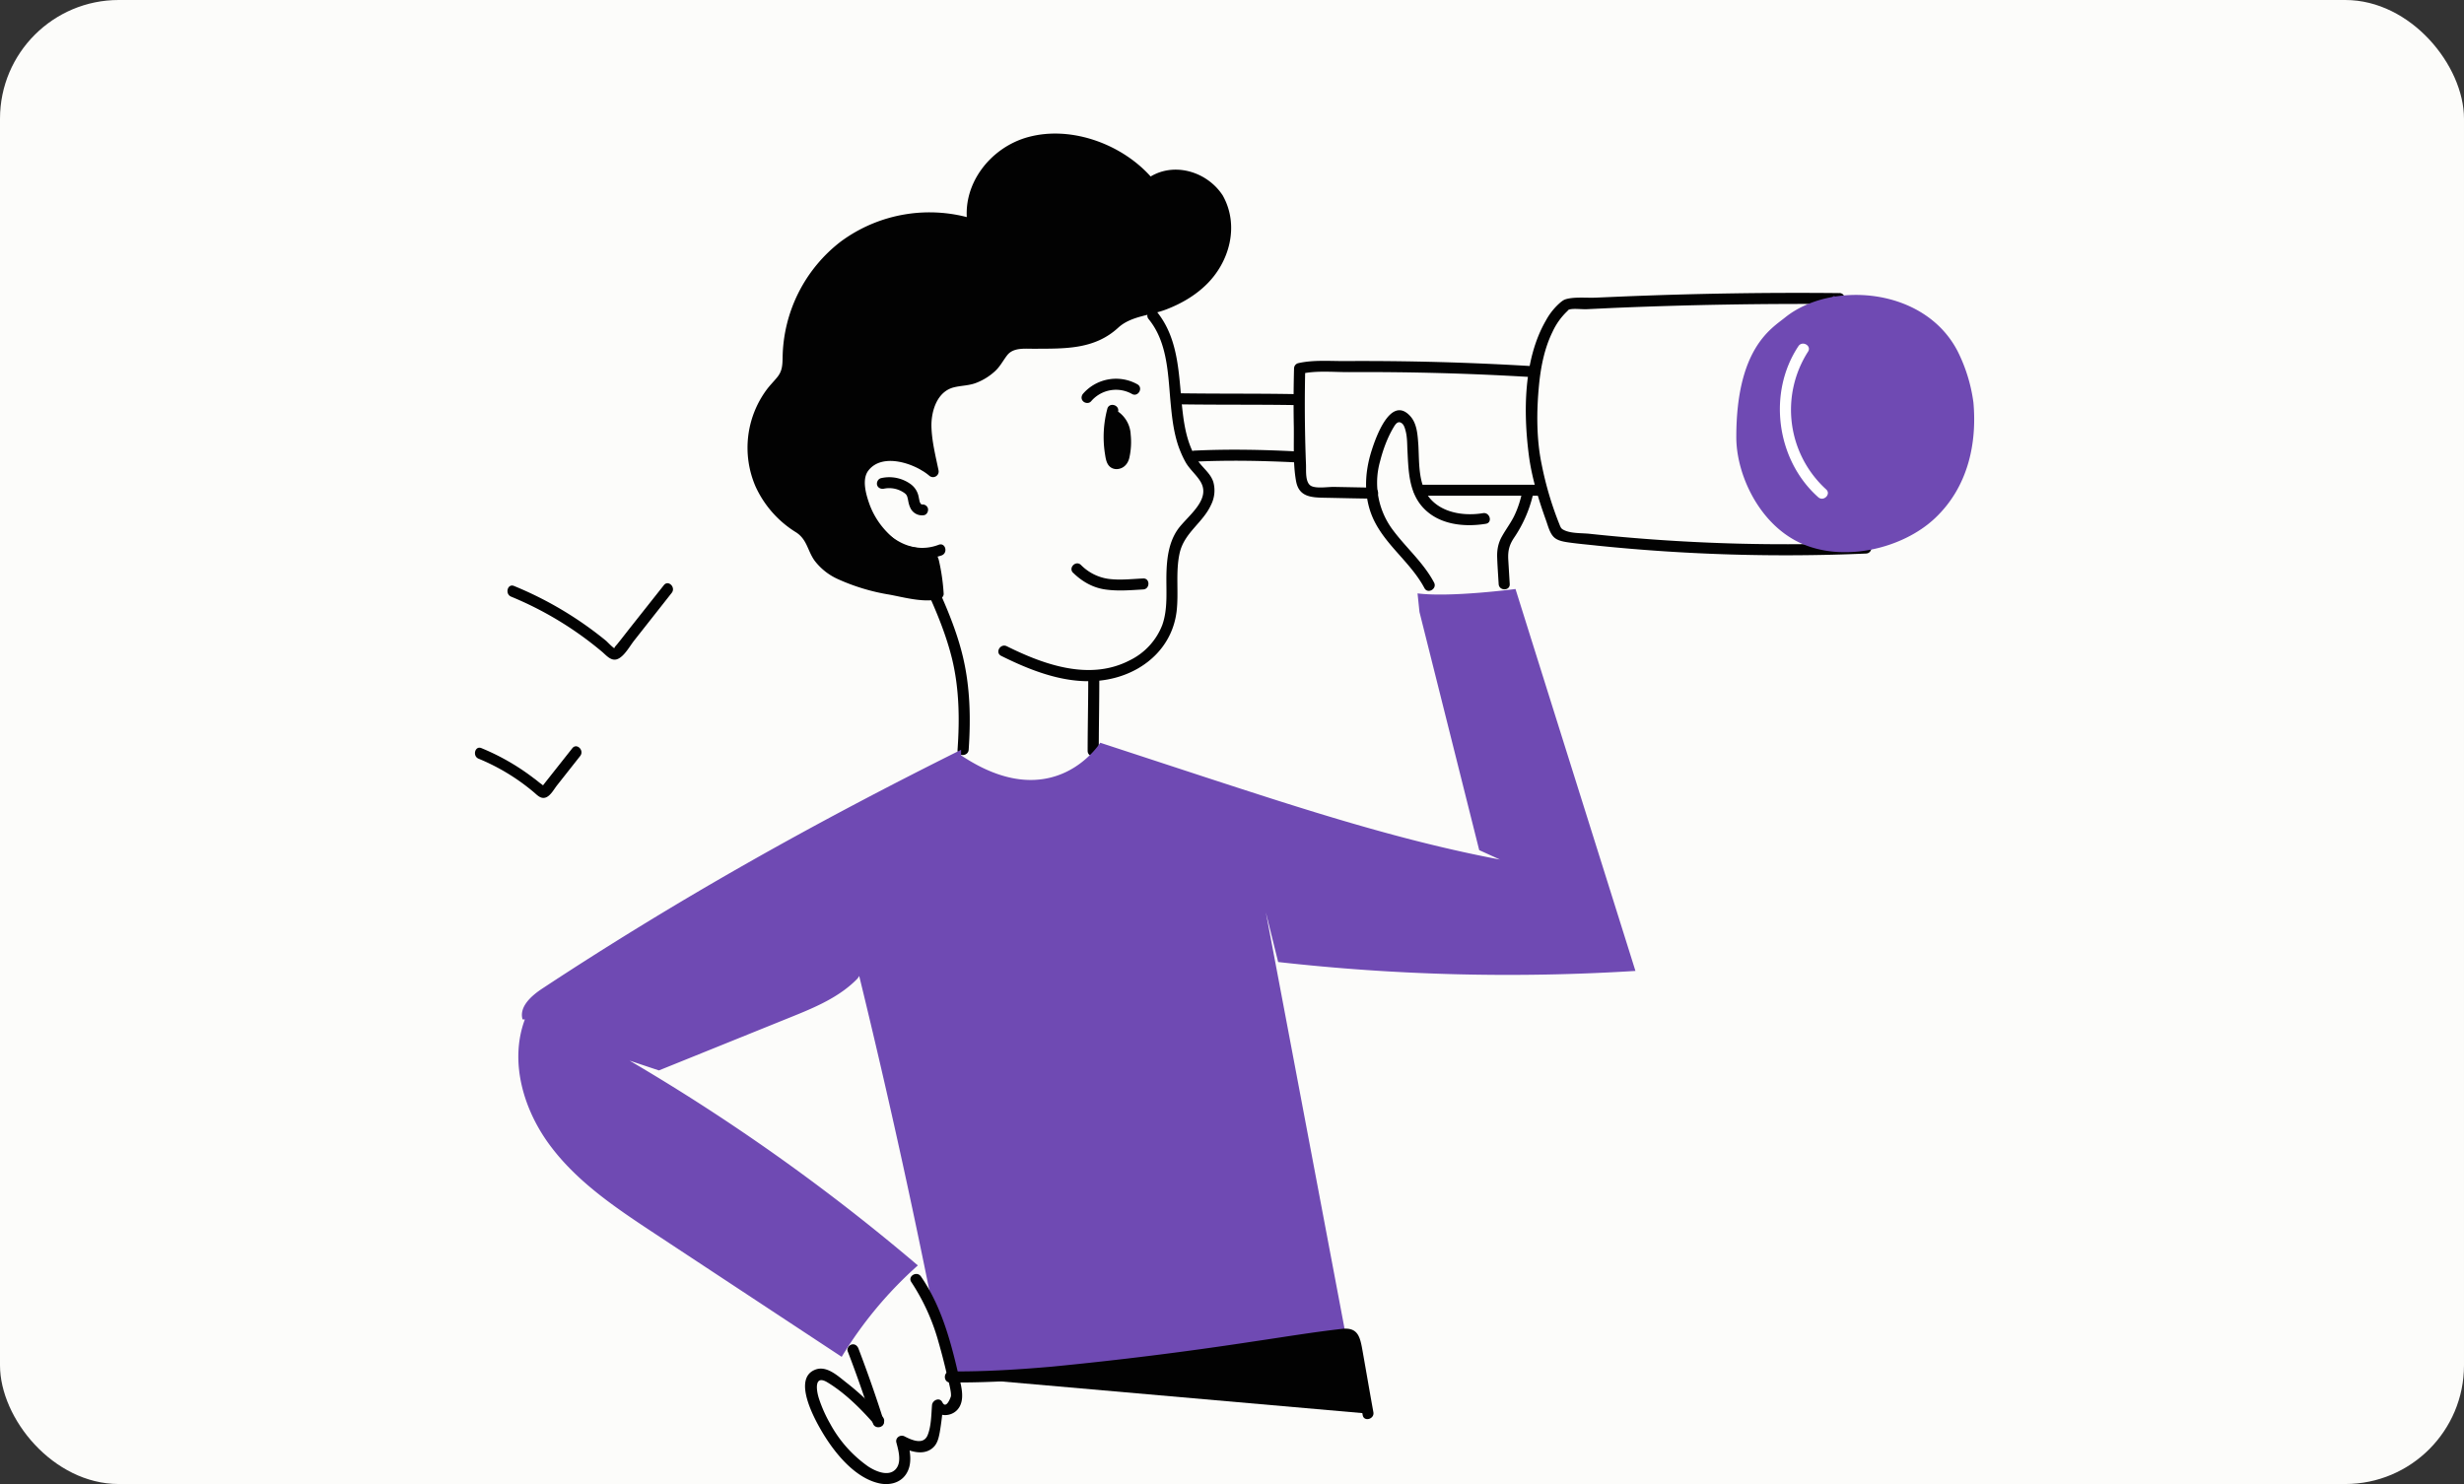 <svg width="332" height="200" fill="none" xmlns="http://www.w3.org/2000/svg"><rect width="100%" height="100%" fill="#333333" stroke="none"/><rect width="332" height="200" rx="16" fill="#FCFCFA"/><g clip-path="url(#a)"><path d="M149.92 55.29a13.66 13.66 0 00-.2 6.36c.06.25.13.51.32.68.33.27.86.1 1.12-.23.27-.34.32-.78.37-1.2.21-1.7.25-3.75-1.15-4.72" fill="#020202"/><path d="M149.2 55.1a14.76 14.76 0 00-.34 5.92c.1.6.16 1.3.58 1.77.46.5 1.17.54 1.75.25.54-.27.87-.82.99-1.4a9.7 9.7 0 00.17-3.07 4 4 0 00-1.59-3.02c-.33-.24-.83-.06-1.02.27-.22.38-.06.78.27 1.02.66.48.85 1.4.88 2.18.02.47 0 .94-.04 1.4-.04.34-.01.97-.26 1.24-.04.04-.22.12-.1.1.07.06.08.08.05.03l-.06-.2c-.05-.17-.07-.33-.1-.5a12.92 12.92 0 01.27-5.58c.24-.95-1.2-1.34-1.45-.42zm-2.2-1a4.4 4.4 0 015.5-1.02c.83.5 1.6-.8.75-1.29a5.9 5.9 0 00-7.3 1.25c-.27.31-.31.75 0 1.05.26.26.79.32 1.05 0z" fill="#020202"/><path d="M154.77 43.01c2.66 3.25 2.6 7.74 3 11.7.18 1.88.43 3.8 1.07 5.59.27.72.58 1.43.97 2.1.57.94 1.47 1.66 2 2.6 1.37 2.46-1.96 4.64-3.18 6.44-1.14 1.7-1.4 3.75-1.46 5.75-.07 2.33.23 4.79-.56 7.03a8.84 8.84 0 01-4.39 4.77c-5.38 2.8-11.54.6-16.57-1.9-.86-.42-1.62.86-.75 1.3 4.68 2.33 10.09 4.36 15.37 2.95 4.36-1.16 7.73-4.42 8.27-8.97.3-2.61-.17-5.31.42-7.89.65-2.73 3.13-4.03 4.23-6.47a4.3 4.3 0 00.3-3.03c-.34-1.12-1.33-1.84-1.99-2.75-1.33-1.86-1.83-4.17-2.11-6.4-.6-4.77-.34-9.94-3.56-13.87-.61-.75-1.66.32-1.06 1.05z" fill="#020202"/><path d="M144.6 77.2c1.2 1.17 2.64 2 4.3 2.24 1.7.25 3.42.1 5.12 0 .96-.04.96-1.54 0-1.48-1.55.07-3.15.26-4.69.05a6.49 6.49 0 01-3.68-1.87c-.69-.67-1.74.38-1.06 1.06zm-19.18-14.45c.04-2.2-3.45-2.55-5.02-2.62-2.1-.1-4.4.7-5.48 2.62-1.12 2.02-.25 4.41.7 6.32a11.87 11.87 0 004.11 4.85 8.14 8.14 0 007.15.93c.9-.34.5-1.78-.4-1.43-4.48 1.7-8.4-2.09-9.95-5.95-.43-1.06-.86-2.3-.53-3.45a3.3 3.3 0 011.91-1.99 6.1 6.1 0 013.39-.32c.5.07 2.65.3 2.64 1.04-.04.96 1.45.96 1.48 0z" fill="#020202"/><path d="M164.1 26.72c-1.84-3.04-6.45-4.24-9.19-1.96a15.07 15.07 0 00-3.98-3.4c-3.92-2.38-8.88-3.46-13.19-1.86-4.31 1.6-7.55 6.28-6.6 10.76a19.35 19.35 0 00-17.06 2.62 19.19 19.19 0 00-7.87 15.32c0 .68.03 1.4-.22 2.04-.27.7-.84 1.23-1.33 1.79a12.57 12.57 0 00-3.07 10.06c.51 3.58 2.67 6.9 5.75 8.82.56.35 1.17.66 1.57 1.18.5.61.63 1.41.95 2.13 1.11 2.52 4.06 3.6 6.71 4.4 1.53.47 8.34 1.86 9.85 1.36a31.06 31.06 0 00-.7-4.72c-.4-.6-3.77-.85-4.39-1.22a11.33 11.33 0 01-5.49-8.75c-.06-.83-.01-1.74.5-2.4.35-.48.88-.77 1.43-1 2.23-.94 5.58-.52 7.98 1.66-.92-4.47-2.26-9.25 1.75-11.77.63-.4 1.41-.4 2.16-.49a7.08 7.08 0 005.08-3.22c.32-.5.58-1.07 1.07-1.4.44-.28.97-.34 1.5-.37 4.24-.28 9.08.64 12.28-2.16.5-.42.92-.92 1.45-1.28.86-.58 1.93-.76 2.95-.99 3.47-.78 6.88-2.4 9.07-5.2 2.2-2.79 2.88-6.9 1.05-9.95z" fill="#020202"/><path d="M164.75 26.34c-2.21-3.4-7.05-4.7-10.37-2.1h1.05c-3.86-4.67-10.9-7.37-16.84-5.78-5.22 1.39-9.19 6.56-8.18 12l.91-.9a20.12 20.12 0 00-18.04 3 20.07 20.07 0 00-7.83 15.65c-.02 1-.05 1.8-.72 2.62-.46.57-.98 1.08-1.42 1.67a13.17 13.17 0 00-1.51 13.06 14.18 14.18 0 005.49 6.2c1.47.97 1.51 2.46 2.47 3.8a8.13 8.13 0 003.17 2.5 27.55 27.55 0 006.93 2.08c2.04.38 4.69 1.13 6.75.58.29-.08.57-.4.54-.72a27.6 27.6 0 00-.63-4.42c-.2-.88-.6-1.15-1.45-1.41-.93-.29-1.9-.37-2.86-.6-1.13-.27-2.07-1.19-2.84-2.01-1-1.07-1.78-2.35-2.26-3.73-.45-1.29-1-3.26-.1-4.42 1.9-2.46 6.3-.93 8.2.7a.76.76 0 001.25-.72c-.41-2-.93-4-.96-6.06 0-2 .78-4.54 2.99-5.12 1.06-.27 2.1-.22 3.14-.65a7.9 7.9 0 002.42-1.52c.72-.65 1.09-1.44 1.67-2.18.84-1.06 2.39-.85 3.64-.86 4.13-.02 8.09.12 11.3-2.83 1.75-1.62 4.4-1.64 6.56-2.5 1.9-.74 3.7-1.77 5.19-3.19 3.28-3.1 4.62-8.1 2.34-12.14-.47-.84-1.76-.09-1.3.75 2.48 4.38-.17 9.43-4.1 11.86-2 1.25-4.18 1.84-6.44 2.4-.93.22-1.8.51-2.55 1.09-.84.64-1.5 1.44-2.46 1.95-2 1.06-4.38 1.08-6.59 1.09-1.73 0-4.33-.45-5.87.54-.63.4-.94 1.06-1.34 1.66a6.46 6.46 0 01-3.03 2.5c-1.02.4-2.12.3-3.16.62-.8.24-1.53.8-2.11 1.4-2.95 3.1-1.53 7.89-.76 11.55l1.25-.73c-2.2-1.88-5.25-2.9-8.1-2.06-1.3.38-2.53 1.12-2.94 2.45-.43 1.45-.06 3.2.38 4.6.86 2.6 2.85 5.57 5.45 6.72.95.42 2.07.46 3.08.7.78.18.93.18 1.04.97.16 1.2.4 2.36.48 3.57l.54-.72c-1.6.43-3.74-.17-5.32-.46a35.78 35.78 0 01-5.22-1.25 12.52 12.52 0 01-3.52-1.7c-1.27-.95-1.56-2.12-2.21-3.48-.5-1-1.31-1.52-2.24-2.1-1.37-.88-2.55-2-3.46-3.35a11.66 11.66 0 01-.47-12.4c.73-1.3 1.93-2.23 2.66-3.5.64-1.12.47-2.41.53-3.65a18.7 18.7 0 015.12-11.79c4.8-5 12.27-6.68 18.84-4.6.59.18 1.01-.4.92-.91-.93-5.01 3.25-9.5 8-10.39 5.25-.96 11.16 1.53 14.53 5.6.28.33.76.22 1.05 0 2.55-1.98 6.39-.72 8.02 1.81.53.83 1.82.08 1.3-.74z" fill="#020202"/><path d="M123.78 77.2c1.76 3.75 3.51 7.56 4.5 11.59.97 4.01 1.03 8.14.74 12.25-.06.95 1.43.95 1.5 0 .29-4.25.2-8.5-.81-12.66s-2.84-8.07-4.64-11.93c-.4-.86-1.69-.11-1.29.76zm22.85 14.46c0 3.18-.08 6.36-.08 9.53 0 .96 1.5.96 1.5 0 0-3.17.07-6.35.07-9.53 0-.95-1.49-.96-1.49 0zm-32.41 90.45c1.23 3.2 2.36 6.45 3.4 9.72.3.91 1.74.52 1.44-.39a180.44 180.44 0 00-3.4-9.72c-.15-.37-.5-.64-.92-.52-.36.1-.66.53-.52.91z" fill="#020202"/><path d="M220.36 130.85c-5.38-17.16-10.78-34.3-16.16-51.47 0 0-8.77 1.16-13.2.59l.26 2.5 8.05 32.1 2.79 1.27c-13.51-2.55-26.63-6.84-39.7-11.1l-14.15-4.64s-6.27 10.05-18.75 1.7v-.75c-19.8 9.86-37.95 20-56.42 32.17-1.49.98-3.16 2.47-2.67 4.16l.31.01c-2.14 5.74-.15 12.36 3.58 17.23 3.71 4.88 8.94 8.34 14.06 11.72l25.05 16.52a53.86 53.86 0 0110.26-12.32 272.52 272.52 0 00-38.84-27.6l3.95 1.32 17.67-7.14c3.28-1.32 6.67-2.72 9.12-5.27l.2-.32a1089.4 1089.4 0 0110.99 50.13l1.26 3.91a556.7 556.7 0 0050.64-4.84l2.6-1.16-10.7-56.62 1.66 6.7c15.99 1.8 32.11 2.2 48.14 1.2z" fill="#6F4AB3"/><path d="M193.22 78.5c-1.4-2.64-3.68-4.6-5.46-6.96a10.62 10.62 0 01-1.8-9.4c.4-1.58 1-3.2 1.84-4.6.3-.5.63-.87 1.13-.46.26.22.39.7.47 1.02.2.77.2 1.6.23 2.4.15 2.8.13 5.88 2.23 8.03 2.13 2.2 5.47 2.53 8.34 2.06.95-.15.55-1.6-.39-1.43-3.3.54-7.13-.4-8.17-3.94-.5-1.7-.43-3.5-.53-5.25-.1-1.33-.16-2.9-1.13-3.93-2.6-2.78-4.6 2.9-5.14 4.6-1.05 3.23-1.16 6.76.46 9.82 1.73 3.28 4.89 5.52 6.63 8.8.45.84 1.75.09 1.29-.76zm-32.29-16.28c4.6-.22 9.21-.13 13.81.1.96.06.96-1.44 0-1.48-4.6-.24-9.22-.33-13.81-.11-.96.04-.96 1.54 0 1.49zm-2.1-7.73c5.16.08 10.3.02 15.45.1.96.02.96-1.47 0-1.48-5.15-.09-10.3-.03-15.45-.11-.96-.02-.96 1.46 0 1.49z" fill="#020202"/><path d="M207.35 65.33h-16.14c-.97 0-.97 1.48 0 1.48h16.14c.97 0 .97-1.48 0-1.48zm-.98-15.99a379.82 379.82 0 00-25.17-.68c-2.07.01-4.28-.18-6.3.29a.74.74 0 00-.54.71c-.07 2.64-.08 5.28-.03 7.92.03 2.35-.12 4.92.3 7.25.37 2.07 1.92 2.22 3.77 2.25 2.2.04 4.38.1 6.57.12.96.01.96-1.47 0-1.48l-5.22-.1c-.85-.01-2.23.23-3-.09-.94-.38-.74-2.13-.78-2.93-.17-4.31-.2-8.63-.1-12.94-.2.24-.38.48-.55.72 2.03-.47 4.36-.22 6.44-.23a372.27 372.27 0 0124.63.67c.94.07.94-1.43-.02-1.48z" fill="#020202"/><path d="M247.83 39.5c-9.76-.1-19.5.06-29.24.46l-3.52.15c-1.25.06-2.84-.13-4.05.2-.3.09-.45.2-.7.39a8.66 8.66 0 00-2.04 2.52c-3.02 5.24-3.03 12.36-2.28 18.15.38 2.95 1.3 5.93 2.3 8.73.26.7.49 1.7 1.04 2.26.47.48 1.22.62 1.86.72 1.35.2 2.7.31 4.06.46a248.34 248.34 0 0036.17 1.06c.96-.04.96-1.53 0-1.49a248.17 248.17 0 01-37.23-1.17c-1.03-.11-2.46-.03-3.4-.47-.44-.2-.49-.32-.68-.8a45.1 45.1 0 01-2.39-8.06c-.73-3.47-.7-7.25-.36-10.75.24-2.43.73-4.92 1.81-7.12a9 9 0 011.96-2.77c.22-.2.11-.2.36-.27.57-.15 1.66 0 2.3-.03l3.57-.17c10.16-.43 20.31-.6 30.48-.52.95.01.95-1.47-.02-1.49zm-119.8 146.07c15.11.17 38.03-3.74 53-5.75.41-.06.9-.1 1.22.18.26.22.32.59.39.91l1.7 9.6" fill="#020202"/><path d="M128.03 186.31c7.99.08 15.99-.77 23.9-1.73 8.2-1 16.37-2.23 24.54-3.4l2.98-.4c.46-.07.96-.19 1.43-.2.91-.01.97.24 1.13 1.06l1.6 9.07c.16.95 1.61.55 1.44-.39-.5-2.76-.97-5.51-1.46-8.27-.33-1.86-.6-3.2-2.76-2.96-4 .45-7.97 1.12-11.95 1.7a495.62 495.62 0 01-27.14 3.39c-4.56.4-9.13.68-13.7.64-.97 0-.97 1.5 0 1.5z" fill="#020202"/><path d="M118.94 190.97a35.4 35.4 0 00-4.9-4.64c-1.12-.87-2.65-2.35-4.2-1.74-3.08 1.2-.13 6.57.84 8.23 1.63 2.8 4.4 6.33 7.76 7.08 1.33.3 2.8 0 3.61-1.18.95-1.38.59-3.17.19-4.67l-1.1.83c1.33.68 3.2 1.37 4.5.28.65-.53.83-1.33.98-2.12.21-1.22.35-2.44.46-3.68l-1.39.38c.62 1.22 2.33 1.25 3.25.31 1.31-1.34.45-3.67.1-5.22-1.05-4.48-2.31-8.96-4.95-12.8-.55-.8-1.83-.04-1.3.75a28.35 28.35 0 013.67 8.1 83 83 0 011.07 4.12c.16.7.36 1.42.5 2.14.06.33.13.69.1 1.02 0 .05-.62 1.87-1.16.82-.35-.72-1.32-.3-1.39.38-.1 1.27-.1 2.81-.57 4-.54 1.43-2.12.74-3.13.22-.57-.3-1.28.19-1.1.84.28 1.06.77 2.72-.15 3.64-.99.98-2.7.2-3.67-.44a16.83 16.83 0 01-5.1-5.74 18.25 18.25 0 01-1.51-3.38c-.36-1.1-.69-3.3 1.14-2.2 2.41 1.46 4.55 3.61 6.39 5.72.64.74 1.7-.33 1.06-1.05zM68.87 80.41a46.6 46.6 0 0112.29 7.46c.61.53 1.25 1.32 2.12.92.9-.42 1.6-1.76 2.22-2.53l5-6.35c.6-.75-.45-1.8-1.05-1.05l-4.63 5.85-1.15 1.47-.52.65c-.08.11-.6.6-.25.59-.21 0-1.09-.94-1.25-1.07a48.72 48.72 0 00-12.39-7.38c-.88-.36-1.26 1.08-.39 1.44zm-4.38 21.84a28.16 28.16 0 017.5 4.57c.46.4.92.9 1.59.64.63-.26 1.08-1.12 1.49-1.64l3.1-3.93c.6-.75-.45-1.8-1.05-1.06l-2.87 3.63-.72.91-.31.4-.24.3.49.07c0-.1-.7-.6-.78-.66-.25-.2-.5-.41-.77-.6a30.8 30.8 0 00-7.04-4.05c-.88-.38-1.26 1.07-.39 1.42zM203.42 78.7l-.2-3.35c-.05-1.13.14-1.9.76-2.84a17.37 17.37 0 002.54-5.7c.2-.93-1.23-1.33-1.44-.39-.25 1.11-.6 2.2-1.1 3.2-.47.93-1.09 1.74-1.59 2.64-.52.9-.7 1.84-.66 2.88.04 1.19.13 2.38.2 3.57.05.95 1.54.95 1.49 0z" fill="#020202"/><path d="M247.1 39.9l-.28.18.67-.02-.38-.16z" fill="#6F4AB3"/><path d="M265.9 54.25a21.81 21.81 0 00-2.12-6.9c-4.5-8.73-17.15-9.5-23.26-4.56-1.86 1.5-6.57 4.16-6.57 16.13 0 5 3.01 11.49 8.34 14.12 5.85 2.89 14.07.96 18.48-3.25 4.42-4.2 5.62-10.06 5.13-15.54z" fill="#6F4AB3"/><path d="M242.32 46.65c-4.19 6.3-2.98 15.34 2.67 20.36.72.64 1.78-.42 1.06-1.06a14.52 14.52 0 01-2.44-18.55c.53-.8-.76-1.54-1.29-.75z" fill="#fff"/><path d="M119.1 65.86a3.52 3.52 0 012.46.39c.24.14.45.28.56.44.14.2.18.46.24.74.06.35.14.67.29.99a1.72 1.72 0 001.85 1.01c.4-.07.62-.55.53-.91-.13-.43-.53-.59-.92-.52.12-.03.09.03.03-.03.08.08-.04-.05 0 0 .05.04-.08-.1-.1-.1.06.07-.06-.12-.06-.11-.07-.11-.01 0-.05-.11l-.05-.2-.1-.48a2.72 2.72 0 00-1.1-1.74 4.92 4.92 0 00-3.97-.79c-.4.1-.63.55-.53.92.1.38.51.58.92.5z" fill="#020202"/></g><defs><clipPath id="a"><path fill="#fff" transform="translate(64 18)" d="M0 0h202v182H0z"/></clipPath></defs></svg>